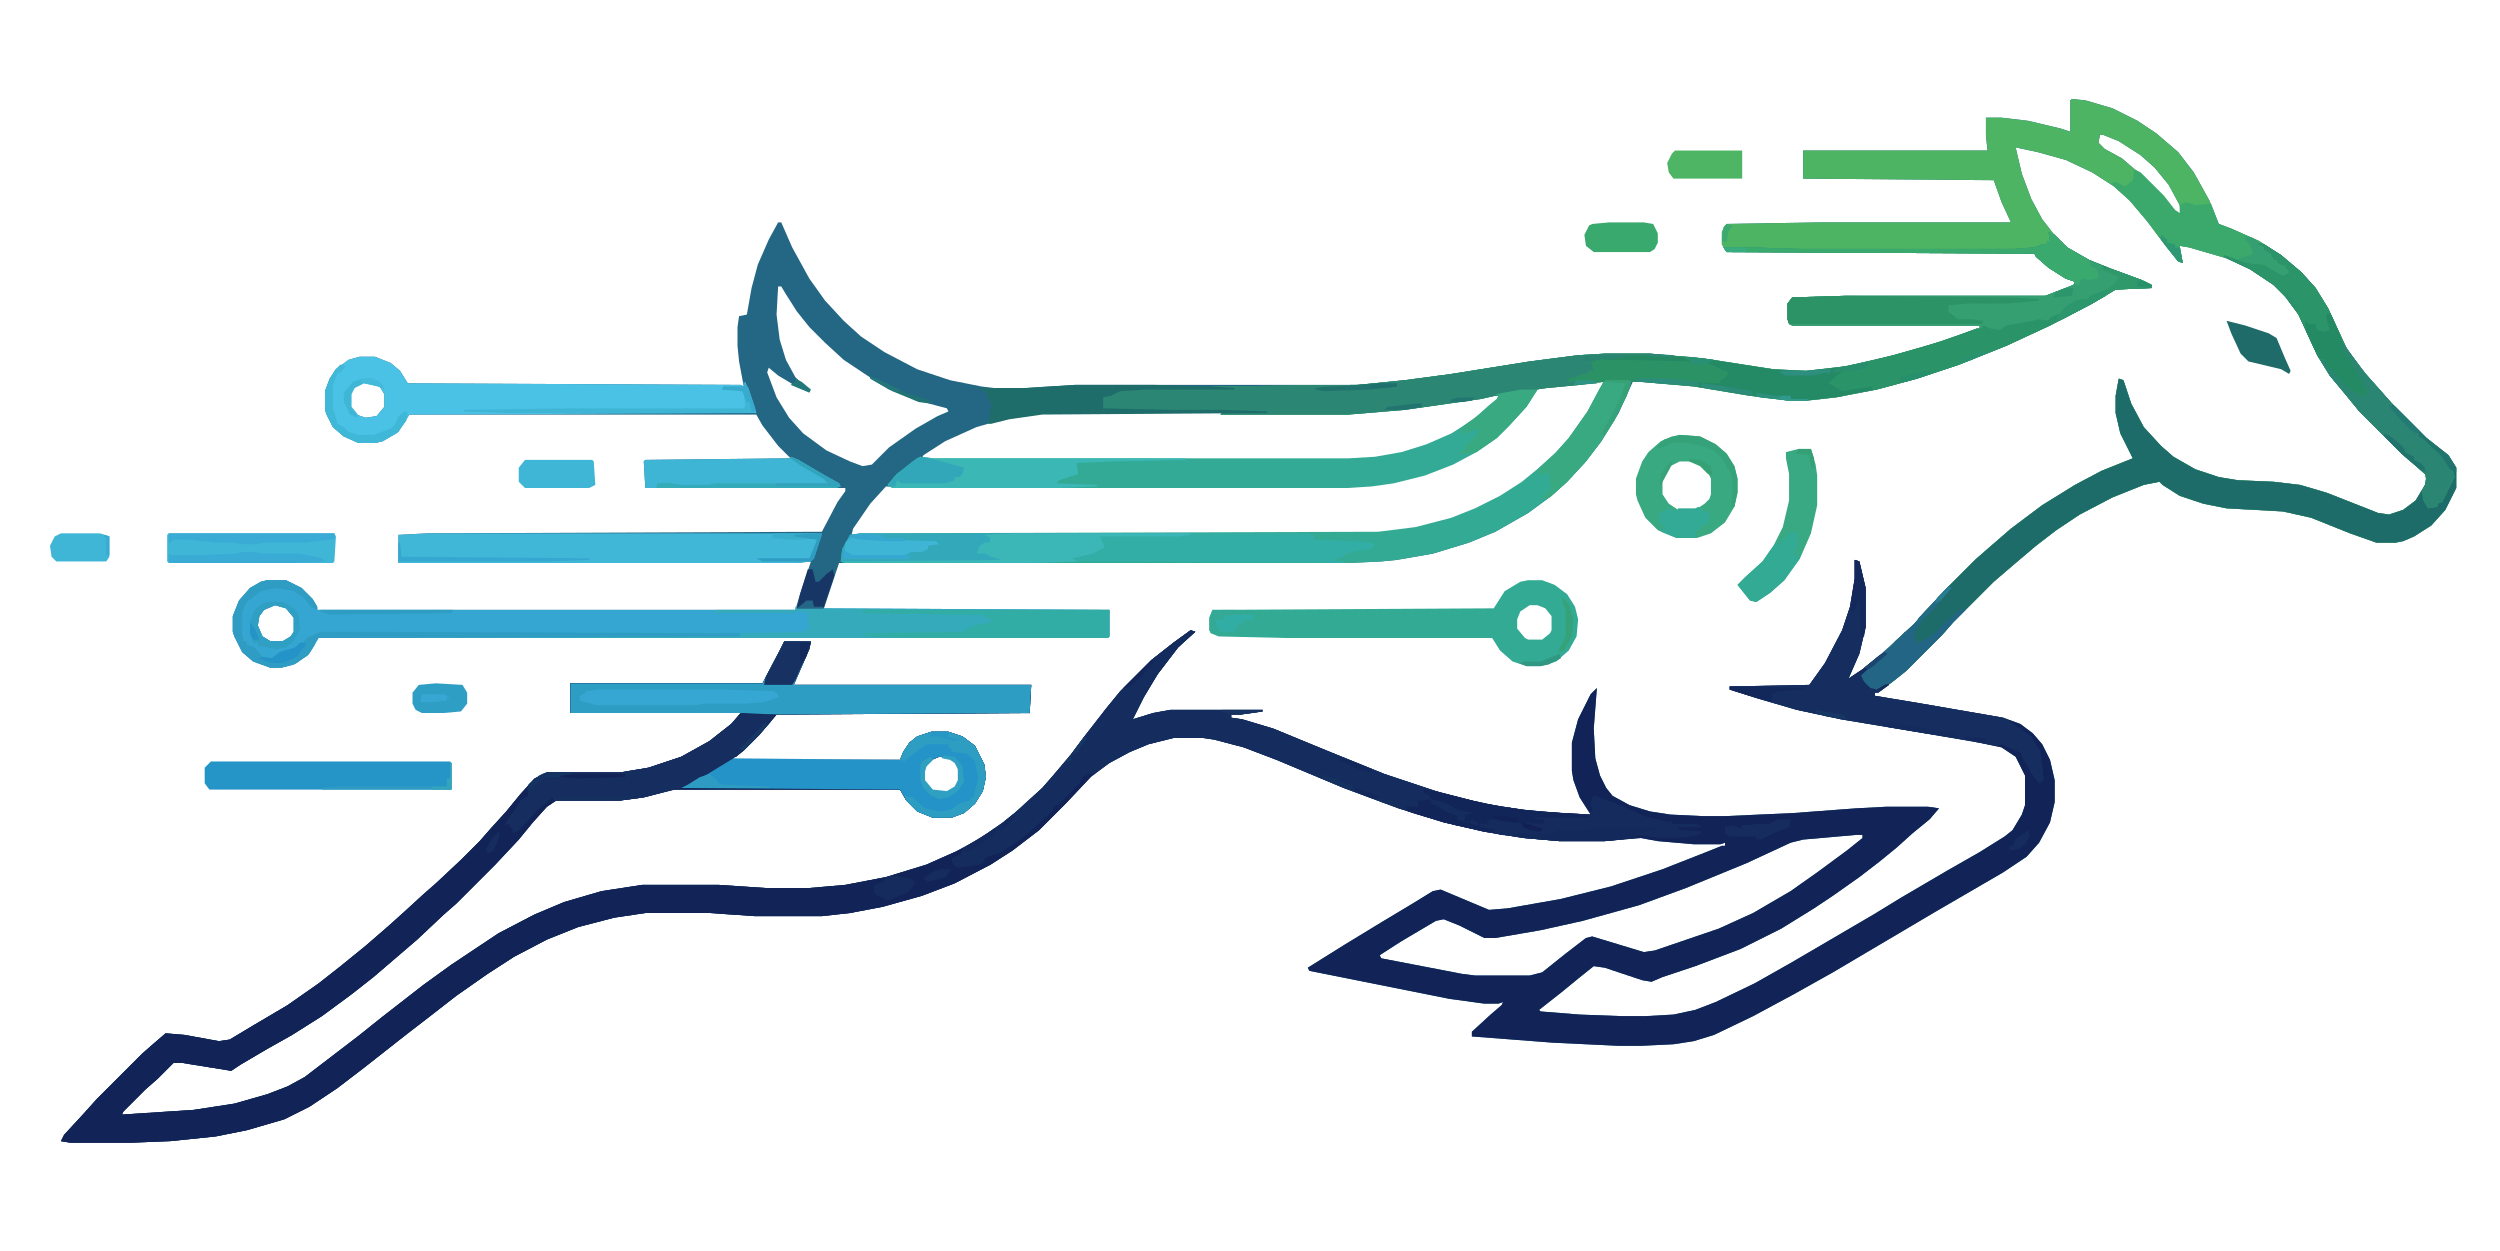<?xml version="1.0" encoding="UTF-8"?>
<svg version="1.1" viewBox="0 0 1600 800" width="1231" height="616" xmlns="http://www.w3.org/2000/svg">
<path transform="translate(1326,63)" d="m0 0 9 1 17 5 16 8 12 8 14 12 10 13 10 18 6 15 8 3 18 8 14 9 13 11 9 10 8 13 12 26 12 16 9 10 7 8 23 23 14 11 5 8v13l-7 14-9 10-11 7-7 3-5 1h-12l-17-6-25-10-18-4-36-2-15-3-15-5-11-7-2-2-10 2-20 8-21 11-15 10-13 10-13 11-14 12-26 26-7 8-23 23-14 11-4 3h-2v2l30 5 52 9 11 4 8 6 6 7 5 10 3 13v14l-3 13-7 13-8 9-15 10-43 25-66 39-25 14-26 14-25 12-13 4-13 2-21 1h-14l-42-2-52-4v-3l12-11 7-6 1-2-3 1h-9l-22-3-90-18-1-2 24-15 23-14 20-12 13-8 5-1 31 13 12-1 34-6 32-8 33-11 28-11 10-4h2v-2l-3 1h-17l-23-2-11-2-23 2h-29l-23-2-25-4-26-6-29-9-35-13-43-18-21-8-19-5-7-1h-19l-16 4-12 5-13 7-12 9-16 17-17 17-17 13-14 9-23 12-21 8-25 7-21 4-18 2h-43l-29-2h-41l-20 3-23 6-20 8-21 11-17 11-20 14-18 14-13 10-28 22-17 13-18 12-16 8-24 7-20 4-29 3-25 1h-39l-6-1 2-4 12-13 9-10 29-29 8-7 7-6 12 1 22 4 7-1 15-9 22-13 20-14 14-11 16-13 15-13 10-9 12-11 8-7 16-15 12-12 7-8 10-11 9-11 9-10 8-4h47l18-3 21-7 18-10 14-11 6-7h-109v-19h123l11-21 3-6h17l-1 5-10 23h152l-1 18-162 1-11 13-10 10-5 4h-2v2h107l2-5 4-6 5-4 9-3h11l9 3 8 6 6 12 1 8-2 9-5 8-7 6-8 3h-12l-10-4-7-7-4-7h-145l-19 5-15 2h-41l-6 4-9 10-9 11-15 16-25 25-8 7-17 16-28 24-14 11-19 14-19 12-16 9-17 10-6 4-31-5h-6l-10 10-8 7-14 14-1 2 46-3 26-4 21-6 13-5 11-6 34-26 15-12 27-21 18-13 30-20 23-12 19-8 24-7 26-4h49l30 2h28l23-2 26-5 26-8 18-8 15-8 16-11 11-9 14-13 7-8 11-13 9-12 14-18 9-11 20-20 14-11 11-8 3 1-11 10-13 17-9 15-7 14 13-4 11-2h59v1l-14 2h-6v2l7 1 20 6 34 14 37 15 36 12 28 7 25 4 24 2 19 1-7-11-4-11-1-6v-18l4-15 8-16 4-4-2 26 1 19 3 11 4 8 4 5 11 6 13 4 13 2 21 1h14l44-2 40-3 19-1h27l7 1-6 7-11 9-10 9-11 9-13 10-17 12-12 8-21 13-26 13-29 11-21 7-7 3-6-1-24-8-7-1-10 8-11 9-14 11 1 1 25 2 27 1h15l18-1 14-3 13-5 25-12 23-13 53-31 18-11 29-17 21-12 16-10 5-4 6-10 2-6v-19l-6-12-9-6-19-4-84-14-28-6-24-7-19-6v-2l51-1 10-14 11-21 5-15 3-18v-12l3 1 4 17v25l-4 17-7 16 9-6 11-9 10-9 12-11 7-8 15-16 17-17 8-7 15-13 20-15 21-13 17-9 20-8-8-16-3-13v-11l2-11 3 1 5 15 8 15 11 12 8 7 14 8 15 5 12 2 23 1 17 2 17 5 28 11 5 2 7 1 9-3 8-6 6-10 1-6-10-9-8-7-25-25-9-11-10-12-8-13-12-26-8-11-8-8-15-10-15-7-24-7-6-1 2 11-3-1-8-10-12-16-11-13-10-9-14-9-17-8-18-5-14-3 4 17 6 16 7 13 7 9 9 9 14 8 15 6 19 7 6 3v2l-23 1-15 9-27 14-28 13-30 12-27 9-26 7-26 5-18 2h-13l-24-3-36-6-35-3h-4l-9 20-11 18-10 13-12 13-10 9-15 11-21 12-17 7-23 7-23 4-10 1-22 1h-325l-10 30h183v17l-1 1h-506l-2 5-4 6-9 6-8 2h-7l-11-4-7-6-5-10-1-3v-10l4-10 7-8 7-4 4-1h12l10 5 7 7 3 5v2h306l3-10 7-21-9 1h-255v-18l19-1 252-1 10-19 5-7v-2h-128l-1-17 1-1 93-1-8-8-10-13-4-7h-222l-7 11-10 6-4 1h-12l-9-4-7-6-4-8-1-3v-12l3-8 4-6 8-6 7-2h10l10 4 6 5 5 8 213 1 2 1-3-16-1-10v-12l1-7 5-1 3-17 4-15 7-16 6-11h2l7 16 11 20 10 14 12 13 11 10 15 10 21 11 21 7 20 4 8 1h20l32-2h181l30-3 30-4 50-8 31-4 17-1h29l34 3 45 7 21 1 26-3 30-7 31-9 22-8h2v-2h-120l-2-1-1-3v-10l3-4 34-1h128l18-7 1-2-6-2-11-7-8-7-1-2-197-1-3-5v-8l3-5 61-1h121l-6-13-5-14-122-1v-18h118l-1-10v-11h10l17 2 21 5 6 2v-20zm18 23-1 5 4 4 11 6 14 12 12 12 8 10 4 2-1-6-7-13-9-11-9-8-14-9-10-4zm-846 97-1 18 2 16 4 13 6 11 8 8-9-3-10-6-6-5-1 3 6 16 8 13 9 10 15 11 15 7 8 3 6-1 11-11 17-12 14-8 7-3-1-2-15-4-16-6-17-9-18-12-12-11-10-10-8-10-7-11-3-5zm-265 61-6 3-3 5v8l4 5 6 2 7-1 5-6v-8l-3-5-7-3zm789 0-32 3-6 2-13 17-13 13-13 9-15 8-18 7-20 5-14 2-16 1h-295l-10 11-11 16-1 4 337-1 24-3 23-6 15-6 16-8 14-9 11-9 10-9 10-11 12-17 8-15 1-4zm-68 9-39 6-36 4-16 1h-196l-21 3-21 6-20 9-14 9-1 2 7 1h266l17-1 17-3 16-5 16-7 14-9 10-9 6-5v-2zm-778 134-7 3-3 4-1 6 3 7 5 3h8l5-3 2-3v-9l-5-6zm425 97-7 3-3 5v7l6 7 9 1 5-3 3-5v-7l-3-5-3-2zm587 50-34 3-8 2-28 13-39 16-30 11-36 10-27 6-29 5h-7l-16-8-10-4-5 1-22 13-14 9 1 2 52 10 8 1h35l8-2 15-12 13-10 4-1 33 10 7-1 41-14 22-10 24-14 17-12 19-14 10-8v-2z" fill="#236785"/>
<path transform="translate(1187,358)" d="m0 0 3 1 4 17v25l-4 17-7 16 9-6 11-9 5-2-4 5-10 8-2 3 6 7 5-1 4-3h2v2l-7 5h-2v2l30 5 52 9 11 4 8 6 6 7 5 10 3 13v14l-3 13-7 13-8 9-15 10-43 25-66 39-25 14-26 14-25 12-13 4-13 2-21 1h-14l-42-2-52-4v-3l12-11 7-6 1-2-3 1h-9l-22-3-90-18-1-2 24-15 23-14 20-12 13-8 5-1 31 13 12-1 34-6 32-8 33-11 28-11 10-4h2v-2l-3 1h-17l-23-2-11-2-23 2h-29l-23-2-25-4-26-6-29-9-35-13-43-18-21-8-19-5-7-1h-19l-16 4-12 5-13 7-12 9-16 17-17 17-17 13-14 9-23 12-21 8-25 7-21 4-18 2h-43l-29-2h-41l-20 3-23 6-20 8-21 11-17 11-20 14-18 14-13 10-28 22-17 13-18 12-16 8-24 7-20 4-29 3-25 1h-39l-6-1 2-4 12-13 9-10 29-29 8-7 7-6 12 1 22 4 7-1 15-9 22-13 20-14 14-11 16-13 15-13 10-9 12-11 8-7 16-15 12-12 7-8 10-11 9-11 9-10 8-4h47l18-3 21-7 18-10 14-11 6-7h-109v-19h123l11-21 3-6h17l-1 5-10 23h152l-1 18-162 1-11 13-10 10-5 4h-2v2h107l2-5 4-6 5-4 9-3h11l9 3 8 6 6 12 1 8-2 9-5 8-7 6-8 3h-12l-10-4-7-7-4-7h-145l-19 5-15 2h-41l-6 4-9 10-9 11-15 16-25 25-8 7-17 16-28 24-14 11-19 14-19 12-16 9-17 10-6 4-31-5h-6l-10 10-8 7-14 14-1 2 46-3 26-4 21-6 13-5 11-6 34-26 15-12 27-21 18-13 30-20 23-12 19-8 24-7 26-4h49l30 2h28l23-2 26-5 26-8 18-8 15-8 16-11 11-9 14-13 7-8 11-13 9-12 14-18 9-11 20-20 14-11 11-8 3 1-11 10-13 17-9 15-7 14 13-4 11-2h59v1l-14 2h-6v2l7 1 20 6 34 14 37 15 36 12 28 7 25 4 24 2 19 1-7-11-4-11-1-6v-18l4-15 8-16 4-4-2 26 1 19 3 11 4 8 4 5 11 6 13 4 13 2 21 1h14l44-2 40-3 19-1h27l7 1-6 7-11 9-10 9-11 9-13 10-17 12-12 8-21 13-26 13-29 11-21 7-7 3-6-1-24-8-7-1-10 8-11 9-14 11 1 1 25 2 27 1h15l18-1 14-3 13-5 25-12 23-13 53-31 18-11 29-17 21-12 16-10 5-4 6-10 2-6v-19l-6-12-9-6-19-4-84-14-28-6-24-7-19-6v-2l51-1 10-14 11-21 5-15 3-18zm-586 126-7 3-3 5v7l6 7 9 1 5-3 3-5v-7l-3-5-3-2zm587 50-34 3-8 2-28 13-39 16-30 11-36 10-27 6-29 5h-7l-16-8-10-4-5 1-22 13-14 9 1 2 52 10 8 1h35l8-2 15-12 13-10 4-1 33 10 7-1 41-14 22-10 24-14 17-12 19-14 10-8v-2z" fill="#112357"/>
<path transform="translate(1326,63)" d="m0 0 9 1 17 5 16 8 12 8 14 12 10 13 10 18 6 15 8 3 18 8 14 9 13 11 9 10 8 13 12 26 12 16 9 10 7 8 23 23 14 11 5 8v13l-7 14-9 10-11 7-7 3-5 1h-12l-17-6-25-10-18-4-36-2-15-3-15-5-11-7-2-2-10 2-20 8-21 11-15 10-13 10-13 11-14 12-26 26-7 8-23 23-10 8-4 1-5 3-4-1-4-4-2-4 11-10 5-5 6-7 12-11 7-8 15-16 17-17 8-7 15-13 20-15 21-13 17-9 20-8-8-16-3-13v-11l2-11 3 1 5 15 8 15 11 12 8 7 14 8 15 5 12 2 23 1 17 2 17 5 28 11 5 2 7 1 9-3 8-6 6-10 1-6-10-9-8-7-25-25-9-11-10-12-8-13-12-26-8-11-8-8-15-10-15-7-24-7-6-1 2 11-3-1-8-10-12-16-11-13-10-9-14-9-17-8-18-5-14-3 4 17 6 16 7 13 7 9 9 9 14 8 15 6 19 7 6 3v2l-23 1-15 9-27 14-28 13-30 12-27 9-26 7-26 5-18 2h-13l-24-3-36-6-35-3h-22l-16 2-21 2-29 4-13 3-49 7-36 3h-82l2-2h-37l-40-1-1-4 1-3-2-1 10-3 3-2 27-1h32v-1l93-1 30-3 30-4 50-8 31-4 17-1h29l34 3 45 7 21 1 26-3 30-7 31-9 22-8h2v-2h-120l-2-1-1-3v-10l3-4 34-1h128l18-7 1-2-6-2-11-7-8-7-1-2-197-1-3-5v-8l3-5 61-1h121l-6-13-5-14-122-1v-18h118l-1-10v-11h10l17 2 21 5 6 2v-20zm18 23-1 5 4 4 11 6 14 12 12 12 8 10 4 2-1-6-7-13-9-11-9-8-14-9-10-4z" fill="#4DB463"/>
<path transform="translate(502,410)" d="m0 0h17l-1 5-10 23h152l-1 18-162 1-11 13-10 10-5 4h-2v2h107l2-5 4-6 5-4 9-3h11l9 3 8 6 6 12 1 8-2 9-5 8-7 6-8 3h-12l-10-4-7-7-4-7h-145l-19 5-15 2h-41l-6 4-9 10-9 11-15 16-25 25-8 7-17 16-28 24-14 11-19 14-19 12-16 9-17 10-6 4-31-5h-6l-10 10-8 7-14 14-1 2 46-3 26-4 21-6 13-5 11-6 34-26 15-12 27-21 18-13 30-20 23-12 19-8 24-7 26-4h49l30 2h28l23-2 26-5 26-8 18-8 6-2-2 4-4 3v3l5 1 11-2 3-1v-2h2l1-2 7-3 9-5 7-6 8-7 6-5 5-6 8-7 14-14 2-1-1 4-16 17-17 17-17 13-14 9-23 12-21 8-25 7-21 4-18 2h-43l-29-2h-41l-20 3-23 6-20 8-21 11-17 11-20 14-18 14-13 10-28 22-17 13-18 12-16 8-24 7-20 4-29 3-25 1h-39l-6-1 2-4 12-13 9-10 29-29 8-7 7-6 12 1 22 4 7-1 15-9 22-13 20-14 14-11 16-13 15-13 10-9 12-11 8-7 16-15 12-12 7-8 10-11 9-11 9-10 8-4h47l18-3 21-7 18-10 14-11 6-7h-109v-19h123l11-21zm99 74-7 3-3 5v7l6 7 9 1 5-3 3-5v-7l-3-5-3-2z" fill="#112357"/>
<path transform="translate(1311,148)" d="m0 0 4 2 8 8 14 8 15 6 19 7 6 3v2l-23 1-15 9-27 14-28 13-30 12-27 9-26 7-26 5-18 2h-13l-24-3-36-6-35-3h-22l-16 2-21 2-29 4-13 3-49 7-36 3h-82l2-2h-37l-40-1-1-4 1-3-2-1 10-3 3-2 27-1h32v-1l93-1 30-3 30-4 50-8 31-4 17-1h29l34 3 45 7 21 1 26-3 30-7 31-9 22-8h2v-2h-120l-2-1-1-3v-10l3-4 34-1h128l18-7 1-2-6-2-11-7-8-7-1-2-197-1-2-3h17l33 1h136l13-1 5-2h3v-2h2z" fill="#248A65"/>
<path transform="translate(1444,155)" d="m0 0 5 1 11 7 13 11 9 10 8 13 12 26 12 16 9 10 7 8 23 23 14 11 5 8v13l-7 14-9 10-11 7-7 3-5 1h-12l-17-6-25-10-18-4-36-2-15-3-15-5-11-7-2-2-10 2-20 8-21 11-15 10-13 10-13 11-14 12-26 26-7 8-23 23-10 8-4 1-5 3-4-1-4-4-2-4 11-10 5-5 6-7 12-11 7-8 15-16 17-17 8-7 15-13 20-15 21-13 17-9 20-8-8-16-3-13v-11l2-11 3 1 5 15 8 15 11 12 8 7 14 8 15 5 12 2 23 1 17 2 17 5 28 11 5 2 7 1 9-3 8-6 6-10 1-6-10-9-8-7-25-25-9-11-10-12-8-13-12-26-8-11-8-8-15-10-17-8 1-2 14 5 11 1 9 6 5 1v-3l-6-4v-2h-2l-4-5-2-1v-2l-5-2z" fill="#1E6C69"/>
<path transform="translate(171,371)" d="m0 0h12l10 5 7 7 3 5v2h306l1-2 17 1 183 1v17l-1 1h-506l-2 5-4 6-9 6-8 2h-7l-11-4-7-6-5-10-1-3v-10l4-10 7-8 7-4zm5 16-7 3-3 4-1 6 3 7 5 3h8l5-3 2-3v-9l-5-6z" fill="#35A6D1"/>
<path transform="translate(1027,243)" d="m0 0h15l2 1-3 9-8 16-9 14-9 12-12 13-10 9-15 11-21 12-17 7-23 7-23 4-10 1-22 1h-322l-2-1 1-8 5-9 7-1 331-1 24-3 23-6 15-6 16-8 14-9 11-9 10-9 9-10 12-17 8-15z" fill="#33AA94"/>
<path transform="translate(762,403)" d="m0 0 3 1-11 10-13 17-9 15-7 14 13-4 11-2h59v1l-14 2h-6v2l7 1 20 6 34 14 37 15 36 12 28 7 25 4 24 2 19 1v-2h2l-2-4 1-4 1-2 6 2 13 5 13 6 16 4 2-1v2h16l3 2h-16l2 2 14 1-2 2-14 2h-8l-17-2-2 2-19 2h-29l-23-2-25-4-26-6-29-9-35-13-43-18-21-8-19-5-7-1h-19l-16 4-12 5-13 7-10 7h-3l-4 2-2 4-14 14h-2l-1 3-5 5-11 10-8 6-9 6-6 2-5 2v2l-3 2-14 2-3-2-1-4 6-3 2-4 15-9 14-10 12-11 9-8 7-8 11-13 9-12 14-18 9-11 20-20 14-11z" fill="#152C5F"/>
<path transform="translate(973,249)" d="m0 0h11l-7 11-11 12-8 8-13 9-15 8-18 7-20 5-14 2-16 1h-291l-3-2 6-7 13-10 3-1 7 1h266l17-1 17-3 16-5 16-7 14-9 10-9 5-4 1-2-2-1z" fill="#33AA95"/>
<path transform="translate(230,228)" d="m0 0h10l10 4 6 5 5 8 213 1 2 1 1-3 6 16 1 4-222 1-7 11-10 6-4 1h-12l-9-4-7-6-4-8-1-3v-12l3-8 4-6 8-6zm3 16-6 3-3 5v8l4 5 6 2 7-1 5-6v-8l-3-5-7-3z" fill="#4AC2E5"/>
<path transform="translate(502,410)" d="m0 0h17l-1 5-10 23h152l-1 18-178 1-8-1h-108v-19h123l11-21z" fill="#2E9DC3"/>
<path transform="translate(1027,226)" d="m0 0h29l15 1 4 2h-17l-3-1h-14l-19 2-3 2 2 3-1 2-3 1 2 2h-6l-3 2-5 1h12l5 1v1l-32 3-29 4-13 3-49 7-36 3h-82l2-2h-37l-40-1-1-4 1-3-2-1 10-3 3-2 27-1h32v-1l93-1 30-3 30-4 50-8 31-4z" fill="#2B8674"/>
<path transform="translate(978,371)" d="m0 0h9l8 3 8 6 5 8 2 8-1 11-5 9-8 7-10 3h-9l-9-3-8-7-5-8h-132l-43-1-5-2-1-2v-8l2-5 180-1 7-11 10-6zm1 16-6 4-2 5v6l5 6 2 1h9l5-4 1-2v-9l-4-5-5-2z" fill="#33AA94"/>
<path transform="translate(274,341)" d="m0 0h252l-5 16-2 2-9 1h-255v-18z" fill="#40B7D7"/>
<path transform="translate(1311,148)" d="m0 0 4 2 8 8 14 8 9 4 1 2 10 5-1 4-10 6-4 2h-4l-1 2-3 2-1-1-7 3-5 3v2l-8 4-6 2-4-1-10 2-11 3-2 2-6-1-5-3v2h-2v-2h-120l-2-1-1-3v-10l3-4 34-1h128l18-7 1-2-6-2-11-7-8-7-1-2-197-1-2-3h17l33 1h136l13-1 5-2h3v-2h2z" fill="#369F71"/>
<path transform="translate(1187,358)" d="m0 0 3 1 4 17v25l-4 17-7 16 9-6 11-9 5-2-4 5-10 8-2 3 6 7 5-1 4-3h2v2l-7 5h-2v2l30 5 52 9 4 2 4 3 10 7 6 10 1 8 1 10-3 2-4-5-7-12v-2l-4-2-9-4-3 1-52-9-48-8-28-6-24-7-19-6v-2l51-1 10-14 11-21 5-15 3-18z" fill="#162D5F"/>
<path transform="translate(596,468)" d="m0 0h11l9 3 8 6 6 12 1 8-2 9-5 8-7 6-8 3h-12l-10-4-7-7-4-7-140-1 4-2 9-6 16-9 4-2 107 1 2-5 4-6 5-4zm5 16-7 3-3 5v7l6 7 9 1 5-3 3-5v-7l-3-5-3-2z" fill="#2493C7"/>
<path transform="translate(509,388)" d="m0 0 18 1 183 1v17l-1 1h-505v-1l269-1 1-1 40-1 4-3-1-5v-3l-1-2h-6l-2 1h-52l3-2h50z" fill="#34AABB"/>
<path transform="translate(1444,155)" d="m0 0 5 1 11 7 13 11 9 10 8 13 12 26 12 16 9 10 7 8 1 4 3 3v2l3 1 6 7 5 3v2l4 2 12 11 6 9 1 4-8 16-3 1v2l-6 1-3-5-1-6 3-6-1-5-15-13-27-27-9-11-10-12-8-13-12-26-8-11-8-8-15-10-17-8 1-2 14 5 11 1 9 6 5 1v-3l-6-4v-2h-2l-4-5-2-1v-2l-5-2z" fill="#2B9468"/>
<path transform="translate(551,341)" d="m0 0h211v1l-8 1h-50l3 7-8 4-13 3 4 2-34 1h-116l-2-1 1-8 5-9z" fill="#33A8BA"/>
<path transform="translate(475,456)" d="m0 0 21 1-3 5-11 12-11 10-18 11-12 7-5 2-24 6-15 2h-43v-2l-11 9-6 7-5 5-4 2v-3l-2-1v-2l-3 1 2-4 5-7 3-5 5-3v-4-3l7-6 5-2h47l18-3 21-7 18-10 14-11z" fill="#162D5F"/>
<path transform="translate(135,487)" d="m0 0h153l1 1v17h-155l-3-4v-10z" fill="#2595C8"/>
<path transform="translate(762,341)" d="m0 0h73l6 1v3l22 1 15 1 2 2-4 2-11 2-5 2v1l-7 2 7 1v1l-170-1-11-1v-1l20-4 7-3-2-4v-3l34-1h17z" fill="#32AEA6"/>
<path transform="translate(911,505)" d="m0 0 8 1 23 6 19 4 23 3 34 2v-2h2l-2-4 1-4 1-2 6 2 13 5 13 6 16 4 2-1v2h16l3 2h-16l2 2 14 1-2 2-14 2h-8l-17-2-2 2-19 2h-29l-23-2-25-4-26-6-23-7-1-3h5 3l-1-4h5l2-1 2 1v2l5 2 4 3 8 3-1 2 14 4v-2l-3-1-1-1-1 2-4-1 1-4 5-1-10-2-7-4-10-3-2-3-3-1z" fill="#152B5E"/>
<path transform="translate(1075,278)" d="m0 0 13 1 10 5 7 6 5 8 2 8v9l-2 9-6 10-9 7-9 3h-13l-12-5-8-8-5-11-1-4v-10l4-11 4-6 8-7 7-3zm0 17-6 3-5 8v10l4 6 6 4h11l6-4 3-3 1-3v-10l-3-6-6-4-3-1z" fill="#39A982"/>
<path transform="translate(1345,171)" d="m0 0 7 1 19 7 6 3v2l-23 1-15 9-27 14-28 13-30 12-27 9-26 7h-3v-2l-19 3-5-3-4-2 7-6 3-2-7 1 3-3 24-5 30-8 30-10 5-2h4v-2l5 2 6 1 4-3 17-3 4-1 6 1 1-2 7-3 3-4 7-4 5-1 1 1 3-3 10-4 6-4 2-4-11-5z" fill="#2A9367"/>
<path transform="translate(1366,108)" d="m0 0 4 2 15 15 7 9 3 2v-5l4-2 6 2 10-1 5 13 8 3 18 8-1 2 4 2v2l4 2 2 4h2v2l5 2 3 4-4 2-9-5-3-2-11-1-14-5-2 1-21-6-6-1 2 11-3-1-8-10-12-16-11-13-10-9-2-2 3-1 6 3 5-4z" fill="#3BA96B"/>
<path transform="translate(589,292)" d="m0 0 8 1h162v1l-46 1-24 1 1 7-12 4-2 2 26 1v1l-24 1h-107l-3-2 6-7 13-10z" fill="#3BB7B5"/>
<path transform="translate(506,292)" d="m0 0 5 2 17 10 9 5 1 2-3 1h-122l-1-17 1-1 93-1z" fill="#3FB5D6"/>
<path transform="translate(108,341)" d="m0 0h106l1 2-1 16-1 1h-105l-1-1v-17z" fill="#3FB6D6"/>
<path transform="translate(1181,189)" d="m0 0 106 1 18 1v1l-20 2h-26l-12 1v4l6 5h9l7 1v2h-124l-1-3v-10l3-4z" fill="#2B9366"/>
<path transform="translate(552,390)" d="m0 0h158v17l-1 1h-135l-19-1-3-2 64-1 3-2 4-2 11-2v-2l-5-2v-1h-21l-56-1z" fill="#32ADA5"/>
<path transform="translate(1151,287)" d="m0 0h8l3 10 1 7v19l-4 18-7 16-10 14-9 8-9 6-4-1-8-10 5-5 11-10 7-10 6-12 4-17v-17l-2-10v-4z" fill="#39A983"/>
<path transform="translate(688,246)" d="m0 0h51l37 1 14 1v1h-56l-17 1-6 3-5 1v7l46 1h32l27 1v1l-144 1-21 3-12 3-4-1 3-1 1-6-1-2 2-1-4-8v-2l-5-1v-1h30z" fill="#1F6D6A"/>
<path transform="translate(1498,217)" d="m0 0 3 4 9 13 11 13 10 11v3l3 3v2l3 1 6 7 5 3v2l4 2 12 11 6 9 1 4-8 16-3 1v2l-6 1-3-5-1-6 3-6-1-5-15-13-27-27-9-11-10-12-6-10h3l7 9 5 6 6 5 7 3 1-3-8-16-7-10z" fill="#2B8573"/>
<path transform="translate(651,341)" d="m0 0h111v1l-8 1h-50l3 7-8 4-13 3 4 2-34 1h-116v-1l101-1-7-2-3-2h-6l2-5 3-2h3l1-3-4-2z" fill="#3CB7B8"/>
<path transform="translate(1027,243)" d="m0 0h15l2 1-3 9-8 16-9 14-9 12-12 13-10 9-3 2-3-1 6-6-1-4-1-6-6 2-1-4 12-11 8-9 12-17 8-15z" fill="#39A982"/>
<path transform="translate(171,371)" d="m0 0h12l10 5 7 7 3 5v2l-4-2-5-6-6-4-12-2-9 2-9 7-3 6v15l1 4h2v2l5 2 5 6 6 1 5-4 10-3 3-3h3l1-3 9-4h39l230 1-1 2-269 1-6 10-8 6-10 3h-7l-11-4-7-6-5-10-1-3v-10l4-10 7-8 7-4z" fill="#2F9DC3"/>
<path transform="translate(1041,227)" d="m0 0h14l3 1h23l16 2-4 2 13 6-1 3-4 2v2l-23-1-10-1h-22l-4 1h-40l3-2 6-2v-1h6l-1-2h4l-1-4-1-2h3l1-2z" fill="#2A9265"/>
<path transform="translate(383,441)" d="m0 0h79l33 1 3 2v2l-9 3-12 1h-26l-6 1h-63l-11-3v-3l4-2v-1z" fill="#36A7D2"/>
<path transform="translate(911,505)" d="m0 0 8 1 23 6 19 4 23 3 28 2 5 1v1h-35v1h6v3l-13-1 12 4-1 2-7-1-4-2-1-2-13-2-6-1-3 1v2h-5v2l9 1 1 3-25-5-28-8-4-2v-2h5 3l-1-4h5l2-1 2 1v2l5 2 4 3 8 3-1 2 14 4v-2l-3-1-1-1-1 2-4-1 1-4 5-1-10-2-7-4-10-3-2-3-3-1z" fill="#122559"/>
<path transform="translate(1311,148)" d="m0 0 4 2 8 8 14 8 1 4 4 2 1 4-1 2-5 1-3-1-3 1v3h-3v-2l-6-2-11-7-8-7-1-2-197-1-2-3h17l33 1h136l13-1 5-2h3v-2h2z" fill="#3AA96E"/>
<path transform="translate(1247,375)" d="m0 0 2 1-12 14-7 7-5 8v4h2v3l11-7 7-7 11-9 2 1-8 8-7 8-23 23-10 8-4 1-5 3-4-1-4-4-2-4 11-10 5-5 6-7 12-11 7-8z" fill="#226584"/>
<path transform="translate(336,294)" d="m0 0h43l1 1 1 15-4 2h-41l-4-4v-9z" fill="#3FB6D6"/>
<path transform="translate(1072,96)" d="m0 0h43v18h-44l-3-4-1-6 3-6z" fill="#4DB563"/>
<path transform="translate(1030,142)" d="m0 0h22l6 1 3 6v6l-2 4-3 2h-36l-5-4-1-7 3-6 2-1z" fill="#3AA96E"/>
<path transform="translate(973,249)" d="m0 0h11l-7 11-11 12-8 8-13 9-8 1-2 1v-3h2v-2l8-8 1-4-9 3h-3l3-5 11-8 10-9 1-2-2-1z" fill="#39A982"/>
<path transform="translate(1146,340)" d="m0 0 4 1 1 7-3 7h2l1-2 1 4-10 14-9 8-9 6-4-1-8-10 5-5 11-10 7-10 3-3v2h2v-2l5-5z" fill="#33AA94"/>
<path transform="translate(1489,200)" d="m0 0 3 1 6 14 2 9 9 14 6 12-1 4-5-2-5-3-6-5-9-11-1-3-4-1-8-17-1-7 3 2h4l1 4 5 1 3-1-2-7z" fill="#248A64"/>
<path transform="translate(596,468)" d="m0 0h11l9 3 8 6 6 12 1 8-2 9-5 8-7 6-8 3h-12l-10-4-7-7-1-3 5 1 8 7 9 2 7-1 6-4 7-2v-2h2l3-12-2-11-5-5-10-1v-2l-2-1v-2h-14l-11 8-3 3-3-1 2-5 4-6 5-4z" fill="#2E9DC2"/>
<path transform="translate(39,341)" d="m0 0h25l6 2v13l-2 3h-32l-3-3-1-7 3-6z" fill="#3FB6D6"/>
<path transform="translate(1425,205)" d="m0 0 12 3 15 5 5 3 5 12 4 9-1 2-5-3-21-5-5-5-6-13z" fill="#1E6B69"/>
<path transform="translate(279,437)" d="m0 0 17 1 3 5v7l-4 5-11 1h-14l-4-2-2-4v-7l4-5z" fill="#2F9EC4"/>
<path transform="translate(545,343)" d="m0 0 20 2 34 1 2 2-7 1v2l-4 2h-7l-4 2 3 1v1h-42l1-10z" fill="#3EB5D5"/>
<path transform="translate(108,341)" d="m0 0h106v3l-2 1-10 1-6 1h-27l-6 1h-8l-6-1h-10l-18-2h-10l-3 3z" fill="#39ABD5"/>
<path transform="translate(589,292)" d="m0 0 10 2 18 5-1 4-2 2h-3v2l-6 2h-28l-3-2-1 4h-5l4-6 12-10z" fill="#32A7B9"/>
<path transform="translate(502,410)" d="m0 0h17l-1 5-9 20-2 3h-18l1-5 9-17z" fill="#173262"/>
<path transform="translate(154,353)" d="m0 0h10l4 1h24l14 3 2 2-21 1h-79v-6l2 1h20l21-1z" fill="#39ABD4"/>
<path transform="translate(476,244)" d="m0 0 3 4 5 16h-159l-28-1v-1l70-1h108l2-1-1-9-1-1-13-1 1-2h13z" fill="#3EB5D5"/>
<path transform="translate(1087,324)" d="m0 0 2 2 5 2v6l-3 2h-3v2l-3 2 1 4h-13l-10-4 2-4-3-1v-7l6-3 5 2 1-2h11z" fill="#33AA95"/>
<path transform="translate(1054,529)" d="m0 0h8l-3 2-11 2-2 3-19 2h-29l-23-2-5-2v-1l29 1-6-1 4-2h15l7-1h33z" fill="#13285B"/>
<path transform="translate(218,233)" d="m0 0 3 1-3 4h-2l-3 9v14l2 6 1 4 4 2 3 3 6 2h10l11-4 3-3 2-5 4-3 2 1-1 5-6 8-9 5-4 1h-12l-9-4-7-6-4-8-1-3v-12l3-8 4-6z" fill="#3FB7D6"/>
<path transform="translate(517,364)" d="m0 0h3l2 8h2l5-5 4-3 1 4-7 21h-17l2-9z" fill="#183665"/>
<path transform="translate(171,385)" d="m0 0h11l6 4 3 4 1 9-4 8-5 4-6 1-12-2v-2h-3l-2-6v-7l3-8 5-4zm5 2-7 3-3 4-1 6 3 7 5 3h8l5-3 2-3v-9l-5-6z" fill="#309FC4"/>
<path transform="translate(506,292)" d="m0 0 5 2 17 10 9 5 1 2-3 1h-115l1-3h8l7 1h17l5-1h72l-3-3-14-8-7-5z" fill="#34ABB8"/>
<path transform="translate(1345,171)" d="m0 0 7 1 19 7 6 3v2l-23 1-15 9-21 11h-2l2-4 4-5 7-4 5-1 1 1 3-3 10-4 6-4 2-4-11-5z" fill="#2F996C"/>
<path transform="translate(1138,524)" d="m0 0h8l-1 5-10 4-8 4h-3v-2h-17l-3-2v-4l5-1 6 2-1-2 12-1h6z" fill="#162C5F"/>
<path transform="translate(571,560)" d="m0 0 12 2 3 3-5 6-13 5-8-4-1-5 3-2h3l2-4z" fill="#152B5E"/>
<path transform="translate(1075,278)" d="m0 0 13 1 10 5 7 6 5 8 2 8v9l-2 9-2 1 1-13-1-9-6-10-5-5-8-3-11-2h-8l-8 4-2-1 5-5z" fill="#36A279"/>
<path transform="translate(1437,151)" d="m0 0 5 1 4 3-1 1 4 2v2l4 2 2 4h2v2l5 2 3 4-4 2-9-5-3-2-11-1-5-2v-1l7-2 2-1-2-6-3-3z" fill="#359F71"/>
<path transform="translate(762,403)" d="m0 0 3 1-11 10-13 17-4 6-2-2 2-6-4 1-12 11-2-1 18-18 14-11z" fill="#142C5D"/>
<path transform="translate(255,347)" d="m0 0h1l1 9 120 1v1l-28 1h-94z" fill="#35A7D0"/>
<path transform="translate(1187,358)" d="m0 0 3 1 4 17v25l-1 6h-2l-1-22-2 2-1 3-3 1 3-21z" fill="#13285B"/>
<path transform="translate(604,483)" d="m0 0 7 1 5 6 1 10-4 6-6 4-6 1-5-2-5-5-2-5v-10l2-2 5-3 1 2-4 4-1 2v7l5 6 9 1 5-3 2-4v-7l-2-4-3-2-5-1z" fill="#2F9FC2"/>
<path transform="translate(205,390)" d="m0 0h85l-1 2-78 1-6-2z" fill="#2E9CC3"/>
<path transform="translate(787,393)" d="m0 0h15v3l-6 1-1 4-1-3-2 1-2 5h-8l-2-1v-2h-2v-4l5-1v-2z" fill="#32ADA5"/>
<path transform="translate(454,495)" d="m0 0 5 4 1 2 3 1 29 1v1h-56l4-2 8-5z" fill="#2E9CC2"/>
<path transform="translate(1107,439)" d="m0 0 47 1v1l-16 1-4 2v5l-11-3-16-5z" fill="#12285A"/>
<path transform="translate(1348,185)" d="m0 0m-2 1h2v3l-24 13-6 3h-2l2-4 4-5 7-4 5-1 1 1 3-3z" fill="#2C966D"/>
<path transform="translate(1529,259)" d="m0 0 4 1 20 20 14 11 5 8v3l-4-2-6-9-12-11-2-1v-2l-5-2-7-8-5-5z" fill="#21746E"/>
<path transform="translate(506,292)" d="m0 0 5 2 17 10 9 5 1 2h-42l1-2h33l-3-3-14-8-7-5z" fill="#31A3BC"/>
<path transform="translate(195,409)" d="m0 0 1 3-6 8-9 4h-7l-9-3 3-1 6 1 5-4 10-3 3-3h3z" fill="#2493C7"/>
<path transform="translate(232,242)" d="m0 0h7l5 3 2 4-4-2-9-2-6 3-2 4v8l4 5v2l-5-2-4-8v-6l6-7z" fill="#3FB6D6"/>
<path transform="translate(288,488)" d="m0 0h1v17h-83v-1l10-1h70v-5h2z" fill="#2E9CC3"/>
<path transform="translate(355,509)" d="m0 0h47v2l-5 1h-43z" fill="#152F5F"/>
<path transform="translate(882,245)" d="m0 0h12v2l-17 2-29 1-6-1v-1l27-2z" fill="#217470"/>
<path transform="translate(523,341)" d="m0 0 3 1-5 15-2 2h-31l-4-2h34l5-12-15-2v-1z" fill="#2E9CC3"/>
<path transform="translate(776,390)" d="m0 0h14v3l-7 1v2l-5 1 1 5-4 3-1-2v-8z" fill="#33A996"/>
<path transform="translate(1027,243)" d="m0 0h15l2 1-3 9-8 16-6 9h-2l2-5 3-5 7-14 3-7v-2l-13-1z" fill="#36A27A"/>
<path transform="translate(1e3 382)" d="m0 0 4 4 3 10-1 11-5 9-4 1 5-10v-17l-2-5z" fill="#36A27A"/>
<path transform="translate(1205,462)" d="m0 0 11 1 34 6 3 1v2l-21-3-24-4-3-1z" fill="#132B5D"/>
<path transform="translate(1041,227)" d="m0 0h14l3 1h20l4 3-44-1h-12l2-2z" fill="#248963"/>
<path transform="translate(551,341)" d="m0 0 14 1v2h12l3 2h-15l-14-1-6-1-2 1 1-3z" fill="#36A8CF"/>
<path transform="translate(1526,277)" d="m0 0 4 2 5 4 4 4v2l6 3v2l4 2 3 3v2l2 1-4-1-11-9-13-13z" fill="#21736E"/>
<path transform="translate(359,495)" d="m0 0h41v2l-31 1-10-1z" fill="#122358"/>
<path transform="translate(1046,242)" d="m0 0h22l17 2 2 1v2l-38-3z" fill="#2C8D7C"/>
<path transform="translate(557,241)" d="m0 0 4 1 19 9 15 5 1 2-8-1-17-7-14-8z" fill="#217272"/>
<path transform="translate(270,444)" d="m0 0h14l4 2h-2v2l-9 1h-8z" fill="#36A7D2"/>
<path transform="translate(1247,375)" d="m0 0 2 1-12 14-7 7-4 2 2-4 9-9 7-8zm-22 24m-1 1m-1 1m-1 1m-1 1m-2 1 2 1-4 2z" fill="#236A85"/>
<path transform="translate(350,494)" d="m0 0h16v1l-7 1-1 1-9 1-6 4-3 3h-3l2-4 8-6z" fill="#153160"/>
<path transform="translate(1168,236)" d="m0 0h4l-1 3-2-1-9 2h-17l-4-2 1-1h16z" fill="#2D8F7F"/>
<path transform="translate(495,341)" d="m0 0h28v1l-10 1 4 2h-13l-10-1z" fill="#39AECC"/>
<path transform="translate(476,244)" d="m0 0 3 4 4 12v3h-2l-1-6h-2l-3-7-13-1 1-2h13z" fill="#37AACD"/>
<path transform="translate(1089,245)" d="m0 0 21 3 11 2 1 3-31-5-2-1z" fill="#2B8B78"/>
<path transform="translate(602,556)" d="m0 0h7l-4 5-11 3-3-2 7-5z" fill="#162C5F"/>
<path transform="translate(1298,531)" d="m0 0 1 4-3 5-4 3-6 1v-3h2l2-4z" fill="#162C5F"/>
<path transform="translate(1383,150)" d="m0 0 4 3v2l5 1v2h3l2 10-3-1-8-10-3-4z" fill="#2E9773"/>
<path transform="translate(636,530)" d="m0 0 2 1-5 5-10 7-4 2-3-1 3-3 16-10z" fill="#13285B"/>
<path transform="translate(1529,259)" d="m0 0 4 1 16 16-3 1-9-8-7-8z" fill="#237974"/>
<path transform="translate(998,418)" d="m0 0 1 3-8 4-5 1h-9l-5-2 4-1h10l10-4z" fill="#309782"/>
<path transform="translate(540,352)" d="m0 0 6 3h35l1 2h-42z" fill="#36A7D2"/>
<path transform="translate(1124,251)" d="m0 0 13 2h9v2h11v1h-13l-18-2-2-1z" fill="#2D907C"/>
<path transform="translate(845,495)" d="m0 0 9 3 12 5 1 3-9-3-12-5z" fill="#153160"/>
<path transform="translate(1192,232)" d="m0 0h5l-3 3-8 2-13 1 3-3z" fill="#288E6E"/>
<path transform="translate(782,454)" d="m0 0h26v1l-14 2h-7l-5-2z" fill="#153261"/>
<path transform="translate(1235,236)" d="m0 0m-3 1h3v2l-15 5h-5l2-3z" fill="#268F6B"/>
<path transform="translate(1015,227)" d="m0 0h26v1l-19 2-4 1-5-1z" fill="#298570"/>
<path transform="translate(288,488)" d="m0 0h1v17h-13l1-2h9v-5h2z" fill="#32A5BD"/>
<path transform="translate(490,462)" d="m0 0 1 2-7 8-8 8-3-1z" fill="#173865"/>
<path transform="translate(512,411)" d="m0 0h7l-3 9-3 5-1-3z" fill="#13285B"/>
<path transform="translate(1081,293)" d="m0 0 7 1 7 4 1 6-3-1-5-5-7-3z" fill="#36A175"/>
<path transform="translate(906,258)" d="m0 0h4v2l-11 2h-13l2-2z" fill="#22746F"/>
<path transform="translate(858,485)" d="m0 0 5 1 15 6v2l-6-1-14-6z" fill="#12275A"/>
<path transform="translate(1151,287)" d="m0 0h8l2 6v7l-2-2-1-7-9-1z" fill="#35A075"/>
<path transform="translate(1027,243)" d="m0 0h15l2 1-3 9-2 3-1-5 2-5v-1l-13-1z" fill="#36A176"/>
<path transform="translate(319,532)" d="m0 0 1 2-4 10-4 2-1-3 4-7z" fill="#162C5F"/>
<path transform="translate(596,468)" d="m0 0h11v3l7 2-4 1-9-3h-6z" fill="#2797C6"/>
<path transform="translate(740,420)" d="m0 0m-1 1m-2 1 2 1-9 10-8 7h-3z" fill="#122659"/>
<path transform="translate(523,341)" d="m0 0 3 1-4 10-1-2 2-5-15-2v-1z" fill="#2F9EC0"/>
<path transform="translate(1078,228)" d="m0 0 19 2-4 2-8 1-3-1v-2l-4-1z" fill="#299075"/>
<path transform="translate(1322,184)" d="m0 0h5l-1 5-12 1 1-3z" fill="#2C956B"/>
<path transform="translate(1103,158)" d="m0 0h14l2 3h-14z" fill="#38AB7F"/>
<path transform="translate(1162,454)" d="m0 0 17 3 2 1v2l-13-2-6-2z" fill="#163663"/>
<path transform="translate(516,384)" d="m0 0h4l1 4h6v1h-17l5-4z" fill="#236685"/>
<path transform="translate(882,245)" d="m0 0h12v2l-7 1h-10l1-2z" fill="#20716D"/>
<path transform="translate(509,242)" d="m0 0 4 2 6 5-1 2-12-5 3-2z" fill="#237879"/>
<path transform="translate(232,242)" d="m0 0h7l5 3 2 4-4-2-9-2-2-1z" fill="#43BADA"/>
<path transform="translate(1460,185)" d="m0 0 4 2 6 7 2 5-4-2-6-8z" fill="#29926A"/>
<path transform="translate(1105,143)" d="m0 0 4 1-3 4-1 7-3-1 1-9z" fill="#3BAA6F"/>
<path transform="translate(1072,243)" d="m0 0 13 1 2 1v2l-18-2z" fill="#2C8D79"/>
<path transform="translate(956,522)" d="m0 0h9l1 1h6l-1 3-10-1-5-2z" fill="#112156"/>
<path transform="translate(867,504)" d="m0 0 10 3 6 3-4 1-12-5z" fill="#12275A"/>
<path transform="translate(694,471)" d="m0 0 2 1-4 5-2 4-4 2 2-4zm-9 12 1 3-4 2 2-4z" fill="#163663"/>
<path transform="translate(1069,295)" d="m0 0h2l-2 4-6 11h-1l1-7z" fill="#37A278"/>
<path transform="translate(350,494)" d="m0 0h16v1l-7 1-1 1h-9z" fill="#163462"/>
<path transform="translate(1089,245)" d="m0 0 15 2 1 3-14-2-2-1z" fill="#2C8D7B"/>
<path transform="translate(557,241)" d="m0 0 4 1 14 7v2l-6-2-12-7z" fill="#24787C"/>
<path transform="translate(957,531)" d="m0 0 12 1 2 3-11-1-3-1z" fill="#142C5D"/>
<path transform="translate(421,309)" d="m0 0h8l5 2v1h-14z" fill="#35ADB8"/>
<path transform="translate(1270,224)" d="m0 0 2 1-10 5-7 2 1-3z" fill="#299370"/>
<path transform="translate(1247,375)" d="m0 0 2 1-7 8-4 2 2-4z" fill="#287D90"/>
<path transform="translate(160,398)" d="m0 0 3 4 3 7h-4l-2-4z" fill="#2493C8"/>
<path transform="translate(934,254)" d="m0 0h10l-2 2-6 1h-8l1-2z" fill="#237771"/>
<path transform="translate(651,519)" d="m0 0m-1 1m-2 1 2 1-5 6-4 3-2-1 4-5z" fill="#13295B"/>
<path transform="translate(1206,417)" d="m0 0 2 1-9 8-3 2-3-1 10-8z" fill="#1B466F"/>
<path transform="translate(851,247)" d="m0 0h10l-1 2-12 1-6-1v-1z" fill="#21726A"/>
<path transform="translate(595,484)" d="m0 0 2 2-4 4-2 7-2-3 1-7 4-2z" fill="#30A0C1"/>
<path transform="translate(883,510)" d="m0 0 10 3 1 3-10-3-3-2z" fill="#142E5E"/>
<path transform="translate(67,342)" d="m0 0 3 1v12h-2v-11l-2-1z" fill="#37A9D3"/>
<path transform="translate(974,526)" d="m0 0 13 4-1 2-7-1-4-2z" fill="#112156"/>
<path transform="translate(1258,471)" d="m0 0 11 1 2 1v2l-13-2z" fill="#13295C"/>
<path transform="translate(1140,253)" d="m0 0h6v2h11v1h-13l-6-1z" fill="#2F9A8C"/>
<path transform="translate(218,233)" d="m0 0 3 1-3 4h-2l-1 3-3 1 2-5z" fill="#41B8D8"/>
<path transform="translate(1009,243)" d="m0 0h8l5 1v1l-15 1z" fill="#2E9384"/>
<path transform="translate(1368,179)" d="m0 0 5 1 4 2-1 2-8-1z" fill="#28906B"/>
<path transform="translate(1466,239)" d="m0 0" fill="#32AEA6"/>
</svg>
